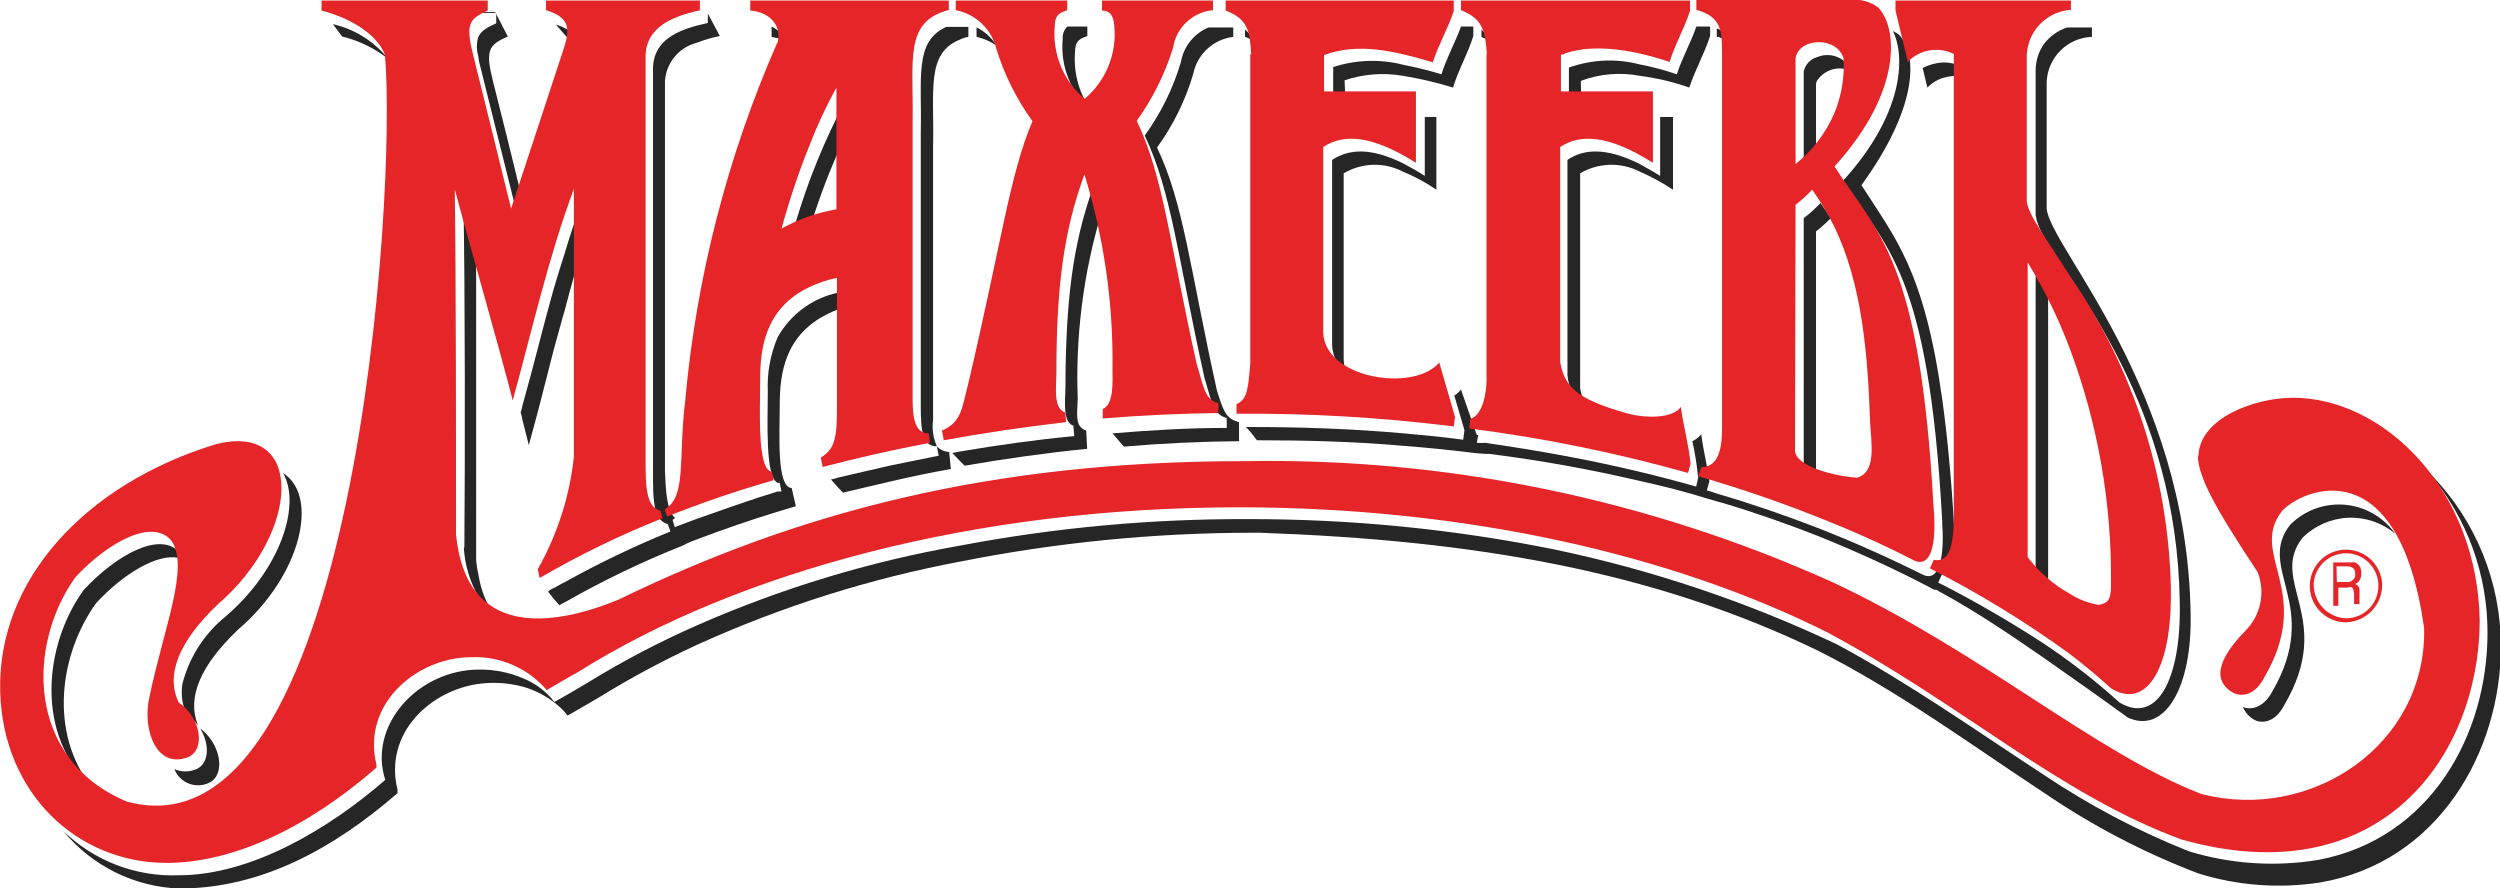 <svg width="152" height="54" viewBox="0 0 152 54" fill="none" xmlns="http://www.w3.org/2000/svg">
<g clip-path="url(#clip0_60_968)">
<path d="M82.004 22.879C81.811 22.571 81.704 22.216 81.696 21.852V10.539C82.236 10.218 82.849 10.039 83.476 10.019C84.104 10 84.726 10.141 85.284 10.429C86.003 10.725 86.689 11.095 87.332 11.534V7.115H86.627V10.694C86.165 10.396 85.747 10.164 85.329 9.943C83.314 8.948 82.026 9.059 80.992 9.722V21.023C81.015 21.394 81.127 21.753 81.319 22.071C81.51 22.388 81.776 22.654 82.092 22.846" fill="#262626"/>
<path d="M81.751 4.883C82.888 4.5 84.102 4.405 85.285 4.607C86.32 4.775 87.342 5.015 88.345 5.325C88.675 4.22 89.236 3.303 89.578 2.187V1.613H88.829C88.466 2.607 87.96 3.502 87.64 4.518C86.884 4.287 86.116 4.095 85.34 3.944C83.929 3.581 82.444 3.627 81.058 4.077V6.286H81.806L81.751 4.883Z" fill="#262626"/>
<path d="M76.248 2.475C76.186 2.314 76.088 2.171 75.961 2.055C75.882 1.962 75.793 1.877 75.697 1.801V2.243C75.791 2.264 75.88 2.301 75.961 2.353C76.06 2.394 76.156 2.442 76.248 2.497" fill="#262626"/>
<path d="M65.262 25.928L65.317 26.514C62.962 26.735 60.639 27.066 58.361 27.453L57.898 27.541L58.394 28.061L58.647 28.315C61.08 27.895 63.556 27.541 66.099 27.287L66.044 26.183C65.317 25.928 65.504 25.155 65.526 24.26C65.384 20.455 65.864 16.652 66.947 13.003C66.792 12.473 66.638 11.898 66.451 11.423C65.218 14.859 64.8 18.306 64.778 23.487C64.778 24.349 64.569 25.696 65.295 25.895" fill="#262626"/>
<path d="M75.334 26.768V25.663C74.464 25.464 74.354 24.835 73.991 23.752C72.318 16.174 71.977 12.406 70.348 8.971C71.33 7.616 72.074 6.103 72.549 4.496C72.666 3.911 72.964 3.378 73.401 2.973C73.838 2.568 74.391 2.313 74.982 2.243V1.668H73.485C73.05 1.846 72.667 2.132 72.373 2.5C72.078 2.867 71.881 3.303 71.801 3.767C71.326 5.373 70.581 6.887 69.599 8.241C71.228 11.677 71.57 15.455 73.243 23.023C73.606 24.128 73.716 25.232 74.585 25.409V26.017C72.241 26.017 69.907 26.16 67.64 26.348L68.333 27.155C70.634 26.956 72.99 26.845 75.356 26.823" fill="#262626"/>
<path d="M90.59 2.475C90.53 2.319 90.44 2.176 90.326 2.055C90.249 1.966 90.15 1.889 90.073 1.801V2.243C90.148 2.298 90.234 2.335 90.326 2.353C90.403 2.419 90.513 2.475 90.59 2.53" fill="#262626"/>
<path d="M124.239 17.532L123.766 16.759V34.645C123.909 34.833 124.063 35.032 124.239 35.23C124.385 35.393 124.539 35.548 124.702 35.694L124.526 35.44V18.029C124.449 17.864 124.339 17.698 124.239 17.532Z" fill="#262626"/>
<path d="M76.424 26.768C79.374 26.768 82.346 26.845 85.23 27.099C86.683 27.21 88.136 27.354 89.633 27.541L90.304 27.597H90.546C93.611 27.982 96.653 28.528 99.66 29.232C101.058 29.541 102.478 29.894 103.876 30.336L104.449 30.502L104.735 30.579C106.705 31.165 108.587 31.828 110.425 32.546C112.935 33.551 115.335 34.656 117.613 35.86C117.653 35.85 117.695 35.85 117.734 35.86L118.021 36.026C120.057 37.13 122.126 38.523 124.174 39.937C125.924 41.163 127.685 42.4 129.369 43.626C131.571 44.654 133.299 41.881 133.189 37.274C132.957 23.52 124.614 15.036 124.438 12.671V8.871V4.993C124.465 4.271 124.764 3.585 125.275 3.075C125.785 2.565 126.469 2.267 127.19 2.243V1.668H125.682C125.104 1.859 124.6 2.226 124.24 2.718C123.946 3.165 123.782 3.685 123.766 4.22V8.098V13.091C123.847 13.547 124.015 13.982 124.262 14.373C126.122 17.61 132.352 24.713 132.528 36.578C132.638 41.384 131.108 44.068 128.863 42.709C127.42 41.403 125.882 40.207 124.262 39.13C122.272 37.834 120.218 36.64 118.109 35.551C118.015 35.518 117.927 35.473 117.844 35.418L118.087 34.888C118.206 34.909 118.329 34.901 118.445 34.867C118.562 34.832 118.669 34.772 118.758 34.689C118.856 33.957 118.882 33.217 118.835 32.48C118.659 29.165 118.395 26.492 118.087 24.271C116.986 16.394 115.225 14.483 113.177 11.257C116.535 6.628 116.645 3.392 115.478 2.132C115.363 2.032 115.233 1.95 115.093 1.889C115.885 3.524 115.687 6.993 112.066 10.981C114.674 15.091 117.261 16.505 118.087 31.673V31.894C118.131 32.412 118.131 32.933 118.087 33.452C118.01 34.391 117.723 35.252 116.986 34.976C114.916 33.949 112.77 32.977 110.503 32.093C108.565 31.342 106.551 30.646 104.482 30.038C104.25 29.95 104.008 29.894 103.777 29.817L103.931 29.265C103.799 28.293 103.546 27.32 103.436 26.403C103.29 26.583 103.106 26.727 102.896 26.823C103.056 27.552 103.173 28.29 103.249 29.033L103.128 29.585C101.961 29.254 100.827 28.955 99.66 28.679C96.633 27.95 93.562 27.398 90.304 26.923C90.132 26.938 89.959 26.938 89.787 26.923L89.875 26.448H89.787L88.829 23.686C88.712 23.827 88.575 23.95 88.422 24.05L89.038 26.149L88.961 26.735C87.75 26.569 86.562 26.459 85.34 26.348C82.247 26.072 79.11 25.962 76.017 25.962H75.808H75.752L76.017 26.249L76.424 26.768Z" fill="#262626"/>
<path d="M96.457 24.713C96.266 24.37 96.135 23.996 96.072 23.608V10.539C96.616 10.218 97.232 10.039 97.863 10.02C98.494 10 99.12 10.141 99.682 10.429C100.391 10.737 101.073 11.107 101.719 11.534V7.115H100.937V10.694C100.464 10.396 100.034 10.164 99.638 9.943C97.602 8.948 96.281 9.059 95.301 9.722V22.824C95.334 23.201 95.449 23.566 95.64 23.893C95.83 24.22 96.09 24.5 96.402 24.713" fill="#262626"/>
<path d="M110.414 5.159C110.411 5.061 110.438 4.965 110.491 4.883C110.715 4.554 111.05 4.317 111.434 4.215C111.819 4.114 112.226 4.155 112.583 4.331C112.417 3.939 112.105 3.63 111.714 3.468C111.322 3.307 110.883 3.307 110.491 3.469C110.286 3.526 110.1 3.638 109.954 3.794C109.809 3.95 109.709 4.143 109.666 4.353V10.76C109.936 10.564 110.187 10.342 110.414 10.097V5.159Z" fill="#262626"/>
<path d="M118.086 4.75C118.47 4.628 118.875 4.587 119.275 4.629V4.077C118.913 3.874 118.501 3.778 118.086 3.8C117.672 3.829 117.268 3.942 116.898 4.132L117.184 5.325C117.433 5.062 117.743 4.865 118.086 4.75Z" fill="#262626"/>
<path d="M137.107 43.792C137.47 43.958 138.296 44.013 138.89 42.853C141.994 37.584 137.911 35.363 139.991 32.7C140.731 31.962 141.718 31.527 142.76 31.48C143.802 31.433 144.824 31.778 145.627 32.446C145.274 31.948 144.818 31.533 144.29 31.23C143.762 30.926 143.174 30.742 142.568 30.689C141.961 30.637 141.351 30.717 140.778 30.925C140.206 31.133 139.686 31.464 139.254 31.894C137.129 34.556 141.213 36.777 138.153 42.047C137.558 43.151 136.733 43.151 136.37 42.986C136.52 43.352 136.803 43.648 137.162 43.814" fill="#262626"/>
<path d="M105.032 2.441C104.925 2.154 104.728 1.91 104.47 1.746H104.382V2.243C104.396 2.249 104.411 2.253 104.426 2.253C104.442 2.253 104.457 2.249 104.47 2.243C104.668 2.32 104.878 2.386 105.032 2.464" fill="#262626"/>
<path d="M96.116 4.916C97.254 4.489 98.488 4.382 99.682 4.607C100.714 4.739 101.728 4.98 102.709 5.325C103.073 4.22 103.612 3.303 103.975 2.187V1.613H103.139C102.797 2.607 102.28 3.502 101.95 4.518C101.206 4.261 100.444 4.058 99.671 3.911C98.256 3.545 96.765 3.615 95.389 4.11V6.319H96.138L96.116 4.916Z" fill="#262626"/>
<path d="M66.396 6.794C65.625 5.748 65.257 4.457 65.362 3.16C65.362 2.386 65.78 2.331 66.11 2.187V1.613H64.899C64.798 1.708 64.719 1.825 64.67 1.955C64.62 2.086 64.601 2.225 64.613 2.364C64.535 3.19 64.656 4.023 64.967 4.792C65.277 5.561 65.767 6.244 66.396 6.783" fill="#262626"/>
<path d="M110.414 29.011V14.063C110.414 14.063 110.414 14.063 110.491 14.008C110.784 13.777 111.059 13.526 111.317 13.257L110.689 12.34C110.623 12.428 110.535 12.484 110.491 12.539C110.237 12.802 109.961 13.042 109.666 13.257V28.182C109.719 28.369 109.814 28.541 109.943 28.684C110.073 28.828 110.234 28.94 110.414 29.011Z" fill="#262626"/>
<path d="M30.171 0.806V1.414C29.566 1.69 29.235 1.889 29.07 2.276C28.969 2.637 28.969 3.019 29.07 3.381C29.099 3.635 29.151 3.886 29.224 4.132C29.995 7.236 30.776 10.351 31.547 13.456C31.602 13.235 31.679 13.036 31.734 12.837C31.789 12.638 31.811 12.616 31.866 12.484C31.921 12.351 31.789 12.174 31.734 12.042C31.162 9.678 30.567 7.291 29.973 4.938C29.489 3.027 29.72 2.729 30.875 2.221L30.105 0.729H29.07L28.322 0.784H30.138L30.171 0.806Z" fill="#262626"/>
<path d="M23.6 3.579C22.75 2.515 21.567 1.772 20.242 1.469L20.804 2.221C21.822 2.468 22.775 2.931 23.6 3.579Z" fill="#262626"/>
<path d="M31.657 25.078C31.706 25.229 31.742 25.384 31.767 25.542L32.152 27.066C32.648 25.265 33.165 23.266 33.671 21.244C33.913 20.416 34.112 19.609 34.354 18.803C34.662 17.61 34.992 16.416 35.355 15.279V12.285C34.992 13.312 34.662 14.306 34.354 15.334C34.112 16.085 33.892 16.803 33.671 17.543C33 19.907 32.438 22.294 31.767 24.647C31.744 24.79 31.707 24.931 31.657 25.067" fill="#262626"/>
<path d="M28.201 33.308C28.264 34.363 28.573 35.389 29.103 36.302C29.345 36.721 29.658 37.095 30.028 37.407C29.56 36.683 29.246 35.871 29.103 35.02C29.033 34.711 28.982 34.397 28.949 34.081C28.949 29.176 28.949 20.825 28.949 15.19C28.641 14.085 28.355 12.981 28.179 12.285C28.278 17.808 28.278 27.751 28.234 33.275" fill="#262626"/>
<path d="M11.084 42.577C11.135 42.874 11.224 43.164 11.348 43.439C11.615 43.619 11.85 43.843 12.042 44.102C11.348 42.433 12.174 40.467 14.475 38.279C18.349 34.965 19.406 30.148 17.215 28.768C18.316 30.701 17.061 34.612 13.726 37.473C12.422 38.526 11.494 39.976 11.084 41.605C11.04 41.927 11.04 42.254 11.084 42.577Z" fill="#262626"/>
<path d="M147.762 28.845C150.013 31.542 151.245 34.949 151.241 38.467C151.241 44.676 147.784 50.973 140.982 52.277C138.343 52.717 135.638 52.539 133.078 51.757C129.989 50.525 127.037 48.97 124.273 47.117C120.112 44.4 116.028 41.505 111.658 39.163C106.185 36.579 100.43 34.647 94.509 33.407C88.349 32.163 82.08 31.545 75.796 31.563C69.947 31.543 64.108 32.084 58.361 33.175C52.856 34.145 47.486 35.773 42.367 38.025C40.039 39.05 37.785 40.235 35.62 41.572C35.278 41.782 34.068 42.489 33.704 42.676C33.208 42.037 32.55 41.541 31.8 41.24C30.958 40.88 30.051 40.7 29.136 40.71C25.416 40.71 22.356 44.112 23.424 47.416C20 50.398 15.267 53.216 10.886 53.216C9.594 53.268 8.305 53.057 7.096 52.596C5.887 52.134 4.784 51.432 3.853 50.531C4.714 51.577 5.786 52.429 6.998 53.031C8.21 53.633 9.535 53.97 10.886 54.022C15.884 54.022 20.287 51.592 24.172 48.222C24.163 48.16 24.163 48.097 24.172 48.034C23.314 44.588 26.164 41.958 29.158 41.572C30.05 41.46 30.955 41.523 31.822 41.759C32.513 41.957 33.16 42.287 33.726 42.732C33.975 42.922 34.203 43.136 34.409 43.372C34.409 43.428 34.486 43.461 34.508 43.505C35.157 43.151 35.774 42.765 36.423 42.4C38.356 41.207 40.359 40.133 42.422 39.185C47.534 36.868 52.903 35.173 58.416 34.137C64.217 32.987 70.115 32.403 76.028 32.391H76.589C89.555 32.844 100.475 34.689 110.557 39.572C115.401 42.014 119.76 45.228 124.306 48.222C127.224 50.211 130.364 51.85 133.662 53.105C136.05 53.848 138.576 54.037 141.048 53.657C148.269 52.442 152.055 45.67 152.055 39.296C152.05 35.398 150.53 31.656 147.817 28.867" fill="#262626"/>
<path d="M5.581 47.869C2.972 44.554 3.599 39.804 5.845 36.666C7.496 34.888 9.543 33.651 10.853 33.916L11.084 34.004C11.091 33.99 11.095 33.975 11.095 33.96C11.095 33.945 11.091 33.929 11.084 33.916C11.044 33.811 10.992 33.711 10.93 33.617L10.853 33.529C9.697 32.336 7.111 33.695 5.096 35.86C2.642 39.241 2.146 44.698 5.581 47.869Z" fill="#262626"/>
<path d="M11.943 46.764C11.731 46.855 11.502 46.901 11.272 46.901C11.041 46.901 10.812 46.855 10.6 46.764C10.678 46.961 10.795 47.139 10.944 47.289C11.093 47.439 11.27 47.556 11.466 47.635C11.662 47.713 11.871 47.751 12.082 47.746C12.293 47.74 12.5 47.692 12.691 47.603C13.726 47.151 13.473 45.273 12.174 44.289C12.768 45.261 12.713 46.432 11.943 46.764Z" fill="#262626"/>
<path d="M50.524 29.154L50.964 29.651L51.25 29.95L54.178 29.265C55.356 28.988 56.578 28.734 57.81 28.514L57.712 27.486C57.431 27.465 57.167 27.348 56.963 27.155L57.073 27.707L54.178 28.293L50.964 29.033C50.821 29.085 50.673 29.125 50.524 29.154Z" fill="#262626"/>
<path d="M59.373 1.635V2.243C59.809 2.336 60.221 2.516 60.584 2.773C60.296 2.295 59.875 1.911 59.373 1.668" fill="#262626"/>
<path d="M50.964 9.291C51.096 8.993 51.25 8.65 51.404 8.352V6.142C51.235 6.406 51.088 6.683 50.964 6.971C49.728 9.441 48.751 12.032 48.047 14.704C48.397 14.497 48.765 14.323 49.148 14.185C49.636 12.529 50.228 10.906 50.92 9.324" fill="#262626"/>
<path d="M55.983 8.043V24.735C55.983 26.149 56.082 27.155 56.963 27.133C56.737 26.635 56.657 26.083 56.732 25.542V8.871C56.809 5.491 56.291 3.237 58.361 2.408C58.523 2.324 58.697 2.268 58.878 2.243V1.635H57.535C55.565 2.519 56.06 4.739 55.983 8.065" fill="#262626"/>
<path d="M34.453 2.243L34.948 2.441C34.913 2.283 34.84 2.136 34.737 2.011C34.634 1.886 34.502 1.787 34.354 1.723C34.181 1.626 33.996 1.552 33.803 1.502L34.354 2.132L34.453 2.243Z" fill="#262626"/>
<path d="M33.682 1.27L33.704 1.304V1.27H33.682Z" fill="#262626"/>
<path d="M47.739 2.475C47.66 2.227 47.506 2.011 47.298 1.856C47.176 1.765 47.048 1.684 46.913 1.613V2.243L47.331 2.331C47.486 2.379 47.633 2.446 47.772 2.53" fill="#262626"/>
<path d="M40.606 31.872L40.76 32.314C38.565 33.207 36.425 34.233 34.354 35.385C34.112 35.495 33.913 35.639 33.671 35.75C33.429 35.86 33.44 35.882 33.319 35.971L33.671 36.412L34.013 36.799C34.122 36.73 34.236 36.667 34.354 36.611C36.653 35.301 39.04 34.153 41.498 33.175L41.784 33.032C41.97 32.943 42.161 32.866 42.356 32.8C43.952 32.192 45.658 31.607 47.287 31.11L48.388 30.778L48.135 29.674C47.199 29.618 47.408 26.359 47.408 24.68C47.408 22.736 47.662 20.073 50.92 18.825C51.07 18.793 51.217 18.749 51.36 18.692V17.687C51.218 17.713 51.078 17.75 50.942 17.797C50.173 17.962 49.448 18.289 48.816 18.758C48.183 19.226 47.658 19.826 47.276 20.515C46.833 21.561 46.63 22.694 46.682 23.829C46.682 25.464 46.506 29.011 47.276 29.353C47.32 29.362 47.365 29.362 47.408 29.353L47.508 29.883C47.431 29.889 47.353 29.889 47.276 29.883C45.625 30.381 43.974 30.988 42.345 31.552L41.024 32.049L40.892 31.607L41.046 31.496C40.529 31.043 40.474 29.795 40.43 28.635V4.916C40.468 4.378 40.673 3.866 41.017 3.452C41.361 3.038 41.825 2.742 42.345 2.607C42.806 2.427 43.281 2.287 43.765 2.187L43.038 0.829V1.392L42.367 1.558C40.837 1.966 39.747 2.662 39.703 4.11V27.983C39.703 28.425 39.703 28.845 39.703 29.209C39.703 31.308 40.034 31.651 40.584 31.872" fill="#262626"/>
<path d="M133.629 27.652C133.629 28.966 134.652 30.845 137.261 34.777C137.5 35.382 137.557 36.044 137.423 36.68C137.29 37.317 136.974 37.9 136.513 38.357C135.555 39.351 134.036 41.185 135.841 42.157C136.227 42.312 137.052 42.378 137.657 41.207C140.751 35.937 136.667 33.717 138.758 31.054C140.046 29.696 145.836 27.265 147.388 38.191C147.542 45.261 140.563 50.001 133.849 48.277C127.465 45.814 120.409 39.605 111.438 35.407C100.186 30.33 87.955 27.814 75.62 28.038C60.034 28.038 48.355 31.231 37.634 36.446C33.539 38.136 28.344 38.799 27.727 32.502C27.727 26.978 27.727 17.035 27.65 11.511C28.399 14.34 30.446 21.454 31.173 24.349C32.361 20.051 33.308 15.754 34.893 11.478V27.762C34.637 30.173 33.888 32.505 32.692 34.612L32.813 35.142C35.211 33.747 37.709 32.532 40.287 31.507L40.155 31.066C39.615 30.845 39.252 30.513 39.252 28.403V3.347C39.307 1.734 40.727 1.016 42.554 0.63V0.033H33.198V0.619C34.849 1.116 34.618 1.955 34.156 3.314C33.143 6.419 32.108 9.545 31.074 12.682C30.303 9.578 29.555 6.474 28.773 3.369C28.289 1.447 28.52 1.16 29.654 0.641V0.033H19.549V0.641C21.101 1.038 22.851 1.955 23.402 3.314C24.15 11.567 21.596 52.586 7.694 48.73C1.541 46.123 1.662 39.163 4.59 35.087C6.659 32.877 9.312 31.518 10.424 32.877C11.525 34.49 9.995 38.059 9.081 42.389C8.641 44.334 9.499 46.808 11.459 46.024C12.493 45.582 12.24 43.638 10.864 42.709C10.061 41.019 10.864 39.02 13.242 36.744C18.305 32.391 18.569 25.542 13.044 27.033C5.239 29.442 -0.165 35.208 0.011 42.047C0.176 48.233 4.689 52.464 10.127 52.464C14.078 52.464 18.591 50.421 22.884 46.675C22.897 46.61 22.897 46.542 22.884 46.477C21.982 42.754 25.394 39.959 28.641 39.959C29.509 39.92 30.374 40.08 31.171 40.426C31.968 40.772 32.677 41.296 33.242 41.958C33.87 41.594 34.508 41.207 35.157 40.853C44.877 34.755 59.274 30.845 75.323 30.845C89.126 30.845 101.741 33.739 111.163 38.478C119.385 42.897 125.175 48.288 132.627 51.039C144.658 54.442 150.712 46.046 150.767 37.782C150.657 29.784 144.955 24.183 139.408 24.183C137.14 24.183 133.662 25.398 133.662 27.806" fill="#E52528"/>
<path d="M140.674 35.451C140.706 35.069 140.848 34.704 141.083 34.401C141.318 34.099 141.636 33.871 141.997 33.747C142.359 33.622 142.749 33.606 143.12 33.7C143.49 33.794 143.826 33.994 144.085 34.276C144.344 34.558 144.516 34.91 144.58 35.288C144.643 35.667 144.596 36.055 144.443 36.407C144.29 36.759 144.039 37.059 143.719 37.269C143.4 37.48 143.026 37.593 142.644 37.594C142.105 37.574 141.595 37.341 141.226 36.946C140.857 36.551 140.659 36.026 140.674 35.484M144.834 35.484C144.806 35.055 144.654 34.642 144.396 34.298C144.138 33.955 143.785 33.694 143.381 33.548C142.977 33.403 142.54 33.379 142.122 33.48C141.705 33.581 141.326 33.802 141.033 34.116C140.739 34.43 140.543 34.823 140.469 35.247C140.395 35.671 140.446 36.108 140.616 36.504C140.786 36.899 141.068 37.236 141.426 37.473C141.784 37.71 142.204 37.837 142.633 37.838C142.935 37.829 143.231 37.76 143.506 37.635C143.781 37.51 144.028 37.331 144.233 37.109C144.438 36.887 144.597 36.626 144.7 36.341C144.804 36.056 144.849 35.754 144.834 35.451V35.484Z" fill="#E52528"/>
<path d="M142.06 34.435H142.688C142.82 34.428 142.951 34.462 143.062 34.534C143.11 34.577 143.147 34.63 143.17 34.689C143.193 34.749 143.201 34.813 143.194 34.877V34.965V35.065C143.163 35.142 143.114 35.21 143.051 35.264C143.014 35.303 142.97 35.334 142.921 35.355C142.871 35.375 142.818 35.386 142.765 35.385H142.082L142.06 34.435ZM143.073 35.827C143.115 35.963 143.134 36.105 143.128 36.247V36.313V36.578C143.122 36.63 143.122 36.681 143.128 36.733H143.458C143.451 36.685 143.451 36.637 143.458 36.589C143.451 36.505 143.451 36.42 143.458 36.335V36.236C143.458 36.158 143.458 36.081 143.458 36.004C143.458 35.926 143.458 35.86 143.458 35.794C143.44 35.727 143.405 35.665 143.357 35.615C143.309 35.565 143.249 35.528 143.183 35.507C143.3 35.471 143.398 35.392 143.458 35.286C143.536 35.156 143.574 35.006 143.568 34.855C143.582 34.689 143.535 34.524 143.436 34.391C143.366 34.299 143.27 34.229 143.161 34.192C143.095 34.183 143.029 34.183 142.963 34.192H141.862V36.832H142.171V35.727H142.765C142.919 35.65 143.029 35.705 143.073 35.827Z" fill="#E52528"/>
<path d="M49.203 8.871C49.674 7.653 50.225 6.469 50.854 5.325V12.727C50.294 12.824 49.742 12.964 49.203 13.146C48.62 13.346 48.057 13.598 47.519 13.898C47.984 12.191 48.546 10.513 49.203 8.871ZM47.243 2.629C44.227 9.515 42.342 16.846 41.663 24.338C41.222 27.972 41.762 30.16 40.419 30.966L40.551 31.408C42.674 30.563 44.838 29.825 47.034 29.198L46.935 28.679C46.011 28.613 46.22 24.791 46.22 23.067C46.22 21.344 46.44 18.747 49.236 17.444C49.762 17.194 50.316 17.009 50.887 16.892V24.901C50.887 26.646 50.733 27.32 49.907 27.817L50.017 28.392C52.131 27.84 54.299 27.343 56.545 26.923L56.468 26.348C55.598 26.348 55.466 25.376 55.488 23.962V7.236C55.543 3.613 54.971 1.304 57.689 0.608V0.033H45.614V0.641C46.803 0.729 47.552 1.558 47.276 2.607L47.243 2.629Z" fill="#E52528"/>
<path d="M90.381 3.281V23.1C90.381 23.885 90.15 25.244 89.401 25.464L89.324 26.05C93.82 26.624 98.268 27.529 102.632 28.756L102.786 28.204C102.687 27.099 102.346 25.884 102.192 24.735C101.752 25.431 100.101 25.464 98.89 25.122C95.896 24.271 95.147 23.553 94.861 22.029V8.937C96.05 8.153 97.734 8.153 100.497 9.899V5.557H94.905V3.347C96.534 2.651 98.967 2.905 101.51 3.767C101.851 2.662 102.412 1.734 102.753 0.652V0.033H88.829V0.619C90.139 1.149 90.304 1.834 90.403 3.314" fill="#E52528"/>
<path d="M76.016 3.281V22.128C75.884 23.498 75.884 24.271 75.18 24.57V25.155C79.595 25.12 84.008 25.379 88.389 25.928L88.466 25.354L87.508 22.04C85.989 23.863 80.529 23.034 80.453 20.206V8.937C81.652 8.153 83.325 8.153 86.088 9.899V5.557H80.507V3.347C82.621 2.563 84.844 3.115 87.112 3.789C87.475 2.685 88.025 1.757 88.389 0.674V0.033H74.519V0.641C75.84 1.149 75.995 1.834 76.072 3.314" fill="#E52528"/>
<path d="M109.17 12.45C109.532 12.173 109.871 11.867 110.183 11.534C110.683 12.233 111.124 12.972 111.504 13.743C113.232 17.267 113.562 21.598 113.705 25.73C113.76 26.834 114.124 28.701 112.913 29.044C112.427 29.01 111.945 28.936 111.471 28.823C110.37 28.569 109.27 28.127 109.137 27.464L109.17 12.45ZM109.17 3.546C109.303 2.607 110.667 2.298 111.504 2.806C111.786 2.968 111.995 3.233 112.087 3.546C112.158 4.707 111.959 5.868 111.504 6.938C110.982 8.125 110.182 9.168 109.17 9.976V3.546ZM104.701 3.281V26.017C104.701 27.122 104.547 28.403 103.436 28.403L103.249 28.955C106.051 29.763 108.807 30.725 111.504 31.839C113.232 32.535 114.883 33.308 116.457 34.115C117.723 34.556 117.679 32.005 117.558 30.8C116.732 15.687 114.168 14.229 111.537 10.12C115.676 5.568 115.39 1.712 114.201 0.464C113.735 0.109 113.155 -0.06 112.572 -0.011H103.138V0.597C104.679 1.027 104.701 1.889 104.701 3.281Z" fill="#E52528"/>
<path d="M123.282 15.953C124.286 17.589 125.133 19.316 125.814 21.112C127.565 25.762 128.424 30.702 128.345 35.672C128.345 36.501 128.114 36.689 127.597 36.777C126.96 36.673 126.353 36.436 125.814 36.081C124.826 35.529 123.964 34.776 123.282 33.871V15.953ZM118.791 3.281V31.342C118.791 33.231 118.505 34.225 117.569 34.037L117.338 34.556C120.293 36.059 123.127 37.792 125.814 39.738C126.694 40.412 127.542 41.108 128.345 41.848C130.47 43.151 131.945 40.743 131.989 36.446V35.727C131.831 28.923 129.684 22.315 125.814 16.726C124.427 14.516 123.304 13.058 123.227 12.229V7.236V3.358C123.254 2.669 123.527 2.013 123.996 1.508C124.464 1.003 125.097 0.684 125.781 0.608C125.824 0.618 125.869 0.618 125.913 0.608V0.033H115.247V0.641L115.995 3.756C116.351 3.391 116.814 3.148 117.316 3.062C117.818 2.977 118.335 3.054 118.791 3.281Z" fill="#E52528"/>
<path d="M57.271 26.183L57.381 26.768C59.781 26.326 62.257 25.962 64.822 25.663L64.767 25.078C64.019 24.835 64.228 23.531 64.228 22.669C64.228 17.488 64.668 14.041 65.934 10.606C67.112 14.414 67.687 18.384 67.64 22.371C67.64 23.2 67.739 24.581 67.046 24.868V25.442C69.346 25.255 71.702 25.144 74.079 25.111V24.503C73.199 24.338 73.121 23.233 72.758 22.128C71.074 14.561 70.744 10.782 69.115 7.347C70.078 6 70.821 4.509 71.316 2.928C71.405 2.325 71.693 1.769 72.135 1.351C72.576 0.932 73.144 0.674 73.749 0.619V0.033H67.001V0.641C67.42 0.641 67.706 0.862 67.75 1.591C67.829 2.419 67.706 3.254 67.391 4.024C67.077 4.794 66.58 5.476 65.945 6.01C65.31 5.474 64.814 4.793 64.497 4.024C64.181 3.254 64.055 2.42 64.129 1.591C64.129 0.818 64.547 0.762 64.888 0.619V0.033H58.108V0.619C58.698 0.73 59.244 1.008 59.681 1.421C60.118 1.835 60.428 2.365 60.573 2.95C61.059 4.534 61.803 6.028 62.775 7.369C61.399 10.584 60.892 14.748 58.845 23.432C58.482 24.779 58.482 25.641 57.293 26.171" fill="#E52528"/>
</g>
<defs>
<clipPath id="clip0_60_968">
<rect width="152" height="54" fill="white"/>
</clipPath>
</defs>
</svg>
